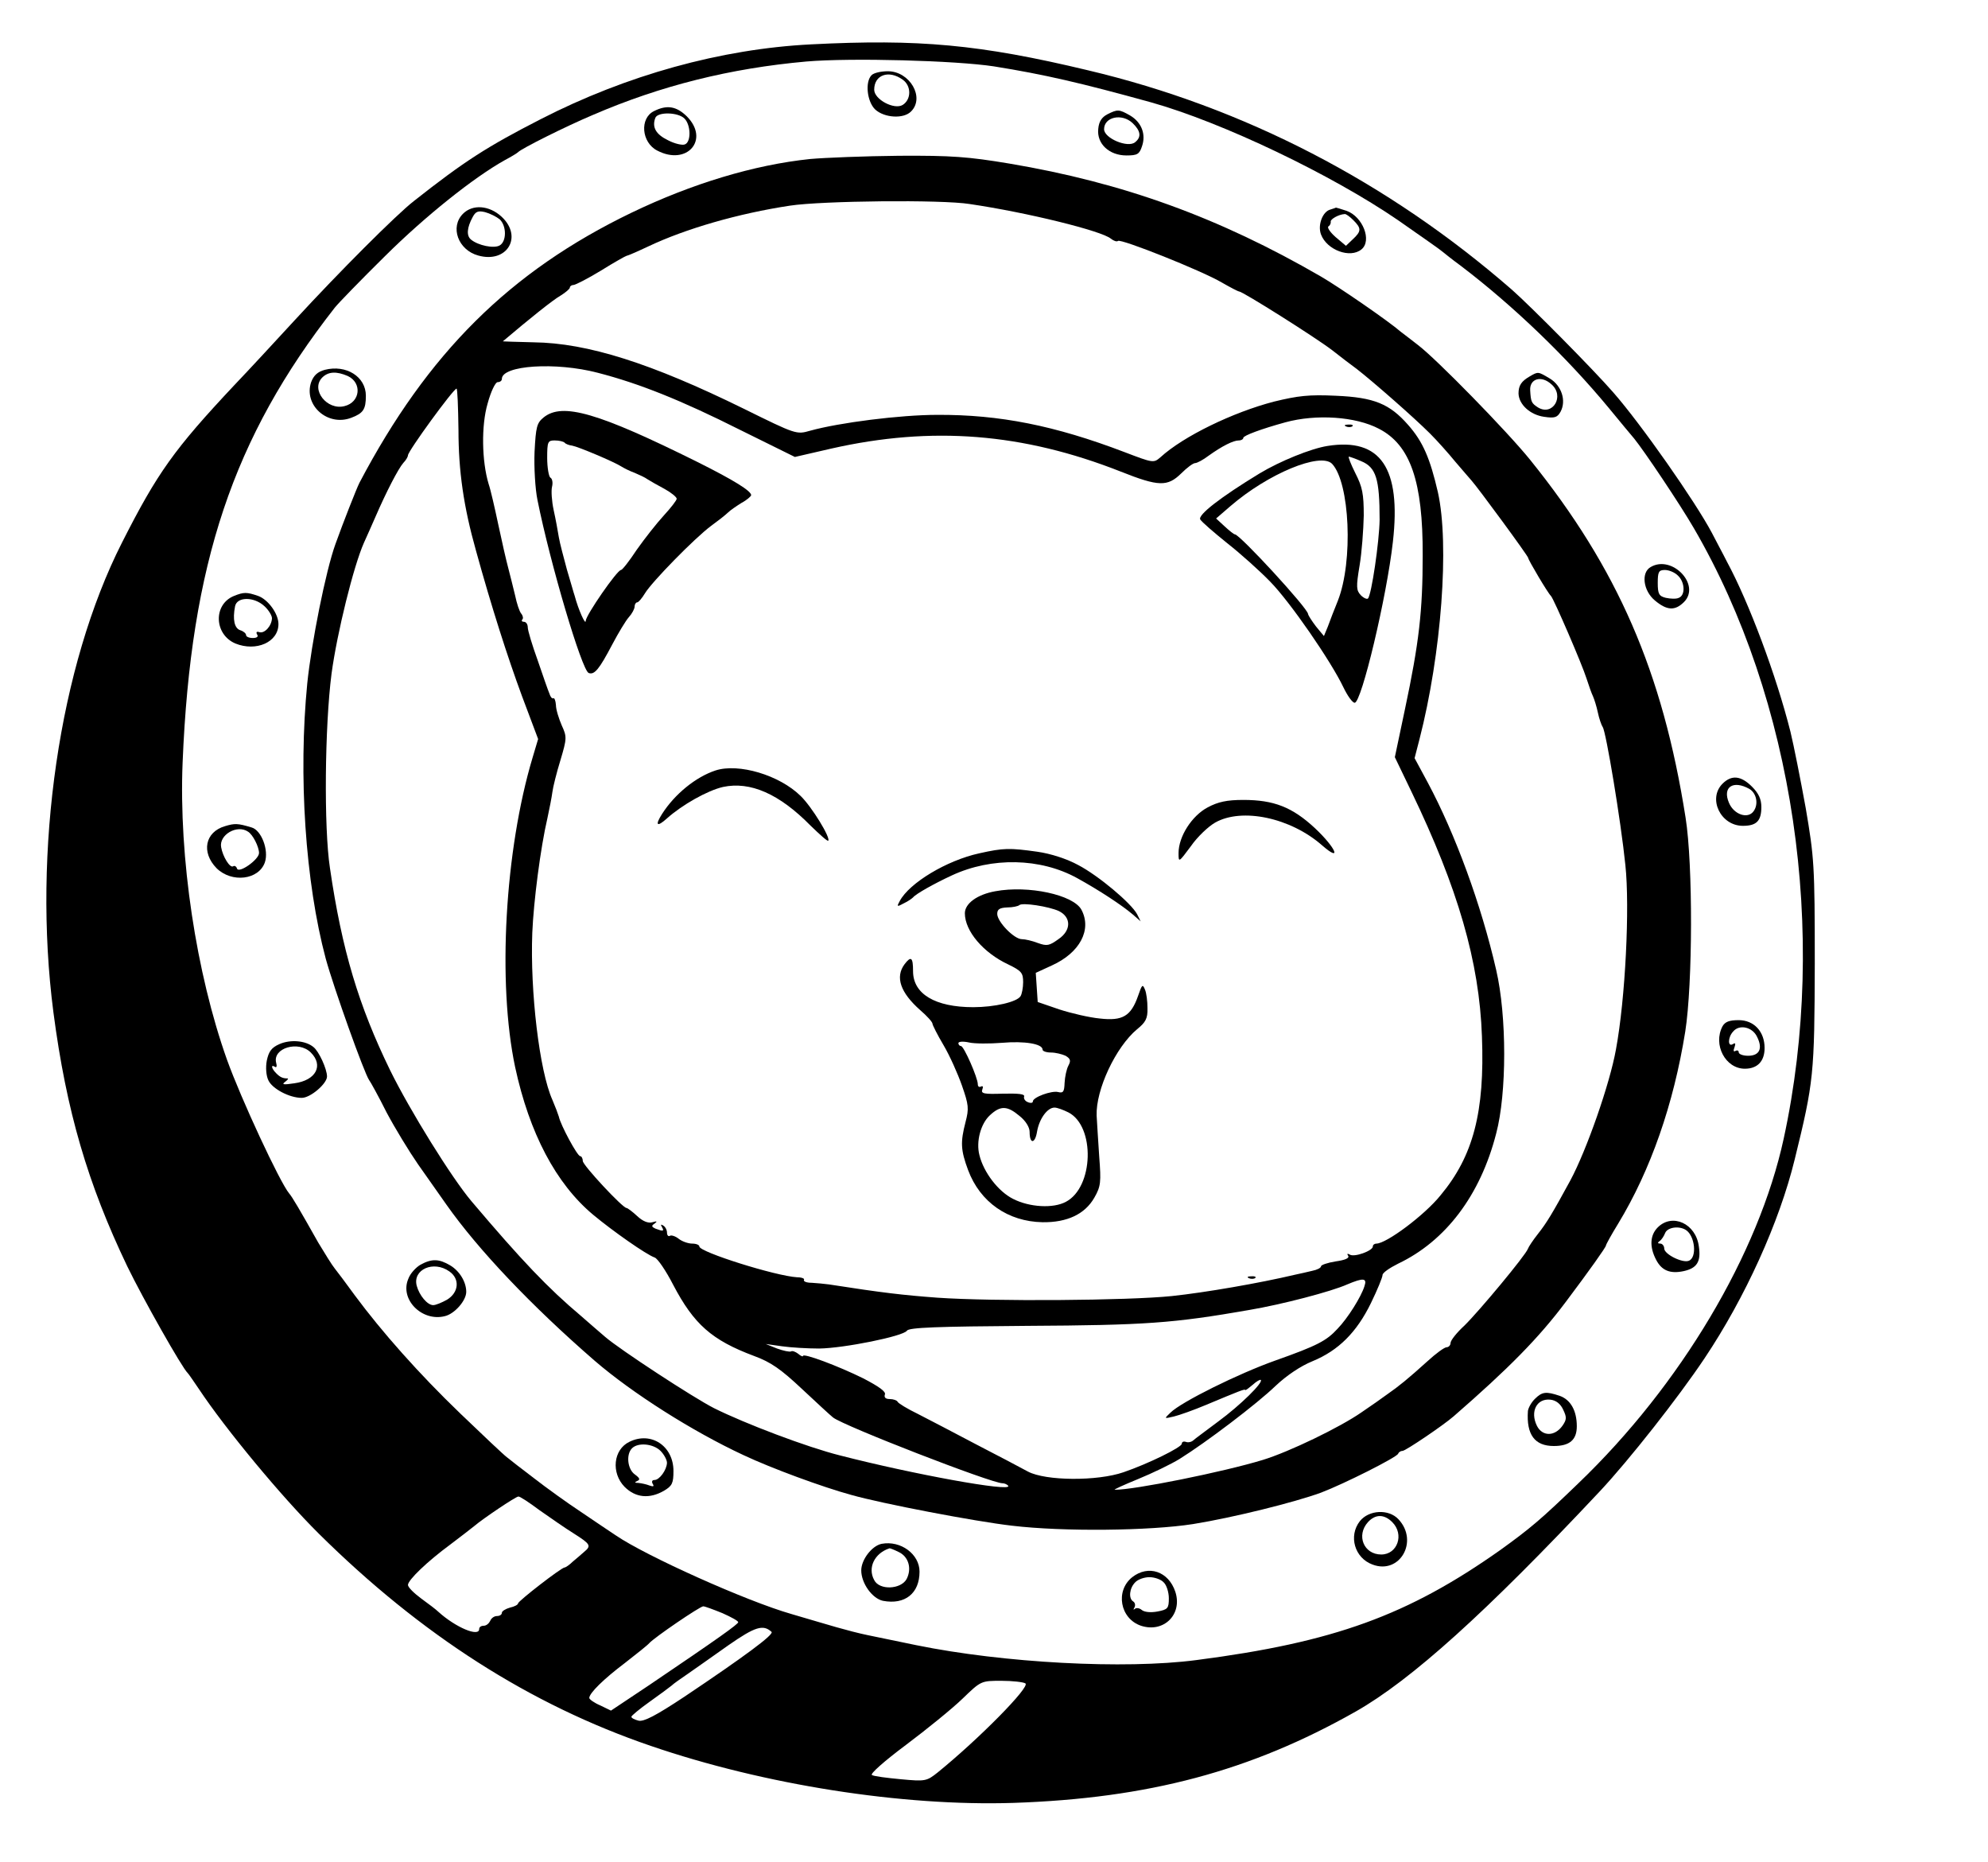 <?xml version="1.0" standalone="no"?>
<!DOCTYPE svg PUBLIC "-//W3C//DTD SVG 20010904//EN"
 "http://www.w3.org/TR/2001/REC-SVG-20010904/DTD/svg10.dtd">
<svg version="1.0" xmlns="http://www.w3.org/2000/svg"
 width="614pt" height="575pt" viewBox="0 0 614 575"
 preserveAspectRatio="xMidYMid meet">

<g transform="translate(0,575) scale(0.1,-0.1)"
fill="#000000" stroke="none">
<path d="M2505 5613 c-278 -14 -570 -95 -835 -231 -166 -85 -236 -130 -392
-253 -54 -42 -230 -218 -368 -368 -58 -63 -141 -153 -186 -200 -186 -198 -238
-271 -347 -486 -194 -382 -277 -952 -212 -1451 40 -305 106 -529 228 -784 48
-99 170 -315 187 -330 3 -3 18 -25 35 -50 81 -122 254 -331 369 -445 317 -314
654 -529 1026 -656 350 -120 776 -187 1120 -176 416 14 732 98 1057 282 171
97 402 305 754 680 90 96 242 289 323 410 126 188 232 422 279 615 59 240 61
262 62 605 0 305 -2 327 -28 480 -16 88 -37 194 -47 235 -44 175 -129 401
-196 525 -14 28 -36 68 -47 90 -51 96 -218 335 -305 434 -60 69 -253 264 -312
316 -382 333 -828 564 -1310 678 -334 80 -523 97 -855 80z m565 -68 c156 -25
268 -51 485 -111 221 -62 559 -224 763 -364 70 -49 132 -92 137 -97 6 -5 31
-25 57 -44 163 -124 328 -283 457 -439 34 -41 69 -84 78 -94 31 -38 141 -202
184 -276 309 -530 416 -1251 278 -1886 -77 -355 -318 -761 -634 -1064 -115
-111 -148 -139 -241 -206 -286 -202 -514 -285 -939 -340 -222 -29 -595 -9
-865 46 -58 12 -125 26 -150 31 -25 5 -67 16 -95 24 -27 8 -90 26 -140 41
-140 40 -451 180 -543 243 -15 10 -63 42 -107 72 -44 29 -109 76 -145 104 -36
27 -74 57 -84 65 -11 8 -75 69 -144 135 -129 124 -243 253 -326 365 -26 36
-54 73 -62 83 -9 11 -31 47 -51 80 -58 103 -81 142 -90 152 -29 35 -149 293
-192 413 -95 267 -149 624 -137 917 25 614 156 1004 470 1405 11 14 81 86 156
160 123 122 273 242 370 296 19 10 37 21 40 24 10 11 148 80 231 115 211 91
425 144 659 165 140 12 462 3 580 -15z m-1404 -4458 c33 -23 80 -56 106 -72
52 -33 55 -38 32 -57 -8 -7 -24 -21 -35 -30 -10 -10 -22 -18 -25 -18 -10 0
-144 -104 -144 -111 0 -4 -11 -10 -25 -13 -14 -4 -25 -11 -25 -16 0 -6 -7 -10
-15 -10 -9 0 -18 -7 -21 -15 -4 -8 -12 -15 -20 -15 -8 0 -14 -4 -14 -10 0 -26
-73 5 -126 53 -7 7 -31 25 -53 41 -23 17 -41 35 -41 42 0 15 59 72 131 125 29
22 63 48 74 57 27 23 128 91 136 91 4 1 33 -18 65 -42z m565 -318 c27 -12 49
-24 49 -28 0 -6 -60 -49 -276 -195 l-117 -78 -33 16 c-19 8 -34 19 -34 23 0
15 45 59 110 108 36 28 70 55 75 61 16 18 157 114 167 114 5 0 32 -10 59 -21z
m152 -58 c8 -8 -84 -76 -269 -200 -89 -59 -126 -78 -142 -74 -12 3 -22 8 -22
12 0 3 25 24 56 46 31 22 62 45 68 50 6 6 29 22 51 37 22 15 78 55 125 88 82
57 107 65 133 41z m784 -159 c16 -10 -144 -172 -271 -275 -34 -27 -38 -28
-113 -21 -43 4 -83 9 -90 13 -7 3 38 43 105 93 64 48 143 112 175 143 57 55
57 55 120 55 34 0 68 -4 74 -8z"/>
<path d="M2692 5518 c-21 -21 -14 -82 11 -106 28 -26 88 -30 111 -6 43 43 -4
124 -72 124 -21 0 -43 -5 -50 -12z m96 -14 c27 -19 27 -61 0 -78 -26 -16 -88
17 -88 47 0 46 45 62 88 31z"/>
<path d="M2020 5407 c-45 -22 -39 -97 10 -122 92 -48 163 34 91 106 -32 31
-61 36 -101 16z m94 -23 c20 -20 21 -73 1 -80 -8 -3 -31 2 -52 13 -37 18 -50
40 -39 69 7 19 70 18 90 -2z"/>
<path d="M3420 5397 c-17 -9 -26 -22 -28 -45 -5 -46 34 -82 87 -82 34 0 40 4
48 28 13 37 -1 74 -36 95 -35 20 -39 20 -71 4z m78 -27 c25 -24 28 -43 8 -59
-22 -19 -96 12 -96 40 0 38 55 50 88 19z"/>
<path d="M2502 5259 c-173 -18 -365 -76 -552 -166 -375 -181 -629 -433 -840
-834 -9 -18 -50 -122 -74 -189 -30 -83 -74 -304 -87 -430 -28 -284 -6 -614 57
-850 25 -91 119 -354 134 -375 4 -5 29 -50 54 -100 26 -49 70 -121 97 -160 27
-38 67 -95 88 -125 98 -139 262 -312 458 -482 116 -100 302 -218 459 -291 87
-41 245 -99 333 -123 95 -27 383 -82 496 -95 159 -19 426 -16 560 5 124 20
313 67 395 97 71 27 234 109 238 120 2 5 8 9 14 9 9 0 126 79 158 107 169 147
262 241 346 353 73 97 124 169 124 174 0 3 17 34 38 68 100 165 171 368 207
593 23 147 24 515 1 660 -71 451 -210 770 -480 1105 -71 88 -290 312 -347 355
-22 17 -45 35 -52 40 -39 34 -192 139 -247 171 -316 183 -612 290 -963 349
-126 21 -178 25 -340 24 -106 -1 -230 -6 -275 -10z m493 -139 c177 -26 408
-83 436 -107 9 -7 18 -10 22 -7 8 8 259 -92 320 -128 26 -15 51 -28 54 -28 11
0 236 -142 287 -181 28 -22 62 -48 76 -58 49 -38 176 -149 227 -200 21 -21 56
-60 78 -87 22 -26 45 -52 50 -58 19 -21 175 -233 175 -239 0 -6 61 -109 70
-117 9 -9 97 -213 110 -255 7 -22 16 -47 20 -55 4 -9 11 -31 15 -50 4 -19 11
-39 15 -45 10 -13 56 -289 70 -426 14 -130 0 -413 -29 -569 -19 -107 -91 -312
-141 -405 -55 -101 -73 -131 -100 -165 -15 -19 -29 -40 -31 -46 -7 -20 -151
-193 -196 -237 -24 -22 -43 -46 -43 -54 0 -7 -6 -13 -12 -13 -7 0 -34 -20 -59
-43 -61 -55 -88 -77 -124 -102 -16 -12 -52 -37 -80 -56 -66 -46 -223 -122
-305 -147 -121 -37 -399 -93 -457 -92 -5 0 28 15 72 33 44 18 102 46 128 62
82 51 239 170 297 226 34 32 77 61 114 76 80 33 136 89 180 179 20 41 36 80
36 87 0 7 22 22 48 35 147 70 254 211 303 402 33 124 33 363 0 505 -46 201
-126 419 -211 578 l-41 76 15 58 c68 264 93 602 57 763 -24 104 -46 156 -92
208 -57 65 -105 85 -223 90 -83 4 -117 0 -191 -18 -127 -33 -280 -107 -351
-172 -21 -18 -22 -18 -111 16 -215 82 -386 116 -578 115 -115 0 -303 -24 -393
-49 -42 -12 -43 -12 -205 68 -285 140 -482 203 -649 205 -53 1 -96 3 -95 3 85
72 155 128 178 141 16 10 29 21 29 25 0 4 5 8 11 8 6 0 45 20 86 45 40 25 76
45 78 45 3 0 33 13 67 29 116 55 279 102 438 126 99 15 468 19 555 5z m-1149
-521 c128 -33 258 -85 439 -176 l170 -84 113 26 c310 70 591 48 893 -71 118
-47 145 -47 187 -6 18 18 37 32 43 32 6 0 25 10 42 23 42 30 76 47 93 47 8 0
14 4 14 8 0 7 57 28 130 48 95 26 217 18 289 -20 97 -50 136 -163 135 -391 0
-171 -11 -269 -55 -476 l-31 -147 51 -106 c144 -299 210 -526 218 -756 9 -234
-27 -370 -128 -491 -49 -61 -167 -149 -198 -149 -6 0 -11 -4 -11 -9 0 -13 -57
-34 -71 -25 -7 4 -10 3 -5 -4 4 -7 -10 -13 -39 -17 -25 -4 -45 -11 -45 -15 0
-5 -12 -11 -27 -14 -16 -4 -39 -9 -53 -12 -110 -26 -277 -55 -381 -66 -136
-14 -551 -17 -724 -5 -107 8 -168 15 -335 41 -14 2 -38 4 -53 5 -16 0 -26 4
-24 9 3 4 -7 8 -21 8 -67 4 -302 78 -302 95 0 5 -10 9 -22 9 -13 0 -32 7 -42
15 -10 8 -23 12 -27 9 -5 -3 -9 2 -9 10 0 8 -5 18 -12 22 -7 4 -8 3 -4 -4 8
-14 5 -15 -19 -6 -13 6 -14 9 -3 16 9 7 7 8 -7 4 -13 -4 -30 3 -47 19 -15 14
-30 25 -33 25 -12 0 -135 132 -135 145 0 8 -4 15 -8 15 -9 0 -61 97 -66 122
-2 7 -11 31 -20 52 -40 89 -69 334 -62 516 4 95 25 261 47 355 6 28 13 63 15
79 2 16 13 60 25 99 20 67 20 72 4 107 -9 21 -18 49 -18 63 -1 14 -5 23 -8 21
-4 -2 -9 4 -12 14 -4 9 -20 55 -36 102 -17 47 -31 93 -31 103 0 9 -5 17 -12
17 -6 0 -8 3 -5 7 4 3 2 12 -3 18 -6 7 -14 32 -19 56 -6 24 -15 62 -21 84 -6
22 -20 83 -31 135 -11 52 -24 109 -30 126 -21 70 -23 180 -3 248 10 37 24 66
31 66 7 0 13 4 13 10 0 42 166 53 296 19z m-430 -176 c0 -128 16 -238 54 -373
48 -174 97 -327 142 -449 l50 -133 -17 -57 c-86 -287 -109 -696 -54 -956 44
-204 126 -360 241 -456 60 -50 164 -123 190 -132 9 -3 35 -41 57 -84 64 -122
119 -171 250 -220 52 -19 83 -41 147 -101 45 -42 88 -82 97 -89 33 -26 489
-203 523 -203 7 0 15 -4 18 -8 12 -20 -295 36 -520 94 -100 25 -293 98 -389
146 -63 32 -291 181 -336 220 -15 13 -49 42 -75 65 -101 85 -183 171 -338 354
-61 72 -190 280 -251 404 -97 199 -149 371 -186 625 -19 124 -16 438 5 600 17
126 68 332 100 404 8 17 24 54 36 81 32 74 70 148 86 166 8 8 14 19 14 23 0
13 140 205 150 206 3 0 5 -57 6 -127z m2798 -2645 c-10 -32 -51 -98 -83 -131
-34 -37 -62 -52 -192 -98 -113 -40 -291 -128 -324 -161 -20 -19 -20 -19 10
-12 17 4 62 20 100 36 103 43 120 50 121 46 1 -2 11 6 23 16 12 11 23 17 25
15 8 -8 -63 -78 -131 -128 -37 -28 -73 -54 -78 -59 -6 -5 -16 -7 -23 -4 -6 2
-12 0 -12 -6 0 -11 -104 -62 -180 -88 -81 -28 -240 -27 -295 2 -22 12 -94 50
-160 84 -66 35 -147 77 -180 94 -33 16 -61 33 -63 38 -2 4 -13 8 -24 8 -13 0
-18 5 -15 14 4 9 -19 25 -67 50 -77 38 -186 79 -186 69 0 -3 -7 0 -15 7 -8 6
-18 10 -22 7 -4 -2 -24 2 -43 9 l-35 14 50 -7 c28 -4 79 -7 115 -7 77 1 260
38 271 55 6 10 94 13 371 15 366 2 451 8 686 49 101 17 254 57 303 79 50 21
62 20 53 -6z"/>
<path d="M1679 4461 c-21 -17 -24 -29 -28 -106 -2 -48 2 -115 9 -149 40 -199
137 -525 158 -534 18 -7 33 12 73 88 19 36 42 74 51 84 10 11 18 26 18 33 0 7
4 13 8 13 4 0 15 13 24 28 21 35 153 170 204 208 22 16 45 34 52 41 7 7 26 20
42 30 17 9 30 21 30 24 0 13 -53 46 -165 102 -308 153 -418 185 -476 138z m65
-78 c3 -4 14 -8 23 -9 18 -3 130 -50 153 -65 8 -5 26 -14 40 -19 14 -6 32 -14
40 -20 8 -5 32 -19 53 -30 20 -11 37 -25 37 -30 0 -5 -18 -28 -40 -52 -22 -24
-59 -71 -83 -105 -23 -35 -45 -63 -49 -63 -12 0 -108 -139 -109 -157 0 -16
-23 35 -34 77 -3 8 -13 45 -24 81 -10 37 -22 82 -25 100 -3 19 -10 57 -16 84
-6 28 -8 60 -5 72 3 12 1 25 -5 28 -5 3 -10 31 -10 61 0 50 2 54 23 54 13 0
27 -3 31 -7z"/>
<path d="M4158 4433 c7 -3 16 -2 19 1 4 3 -2 6 -13 5 -11 0 -14 -3 -6 -6z"/>
<path d="M4100 4373 c-51 -8 -147 -47 -210 -85 -120 -73 -191 -128 -183 -142
5 -8 42 -40 83 -73 42 -33 101 -86 133 -119 61 -62 188 -246 226 -326 13 -27
28 -48 35 -48 21 0 99 327 118 497 26 228 -38 322 -202 296z m104 -47 c46 -19
57 -54 57 -181 -1 -67 -25 -232 -36 -243 -3 -3 -13 1 -22 10 -14 15 -15 25 -4
91 7 41 12 111 13 155 0 67 -4 88 -26 131 -14 28 -23 51 -20 51 2 0 20 -6 38
-14z m-90 -8 c55 -58 66 -301 18 -423 -11 -27 -25 -63 -31 -80 l-12 -29 -24
29 c-13 17 -24 34 -25 39 0 17 -211 246 -226 246 -3 0 -17 11 -32 25 l-26 24
44 38 c117 101 278 167 314 131z"/>
<path d="M2210 3371 c-61 -20 -126 -73 -165 -134 -23 -36 -16 -42 15 -14 47
42 125 86 173 97 84 18 174 -21 271 -120 28 -27 51 -48 54 -46 8 9 -51 105
-85 138 -66 65 -192 102 -263 79z"/>
<path d="M3730 3257 c-49 -26 -90 -90 -90 -141 0 -30 0 -30 38 21 20 29 54 61
75 73 83 47 233 15 330 -70 63 -55 43 -8 -22 53 -70 65 -127 87 -221 87 -51 0
-78 -6 -110 -23z"/>
<path d="M3024 3115 c-100 -22 -215 -91 -245 -147 -10 -18 -9 -19 13 -7 13 6
25 15 28 18 9 11 64 42 120 68 123 57 273 54 386 -8 69 -38 139 -84 173 -113
l24 -21 -11 22 c-18 34 -119 119 -182 152 -35 19 -84 35 -126 41 -86 12 -104
12 -180 -5z"/>
<path d="M3074 2998 c-56 -10 -94 -38 -94 -68 0 -55 57 -122 134 -158 41 -20
46 -26 46 -55 0 -17 -4 -37 -8 -43 -11 -18 -81 -34 -146 -34 -118 0 -186 41
-186 111 0 43 -6 48 -26 22 -30 -40 -13 -88 48 -142 21 -18 38 -37 38 -42 0
-4 15 -34 34 -66 19 -32 44 -88 57 -125 21 -60 22 -71 11 -113 -16 -62 -15
-86 8 -148 37 -99 123 -159 230 -161 76 -1 131 25 160 76 20 35 21 48 15 126
-3 48 -7 105 -8 127 -3 80 59 212 125 267 26 21 33 33 32 65 0 21 -3 47 -8 58
-7 17 -9 15 -21 -20 -22 -63 -48 -78 -118 -70 -32 3 -88 16 -125 28 l-67 23
-3 45 -3 45 50 23 c86 39 124 110 91 172 -25 46 -164 76 -266 57z m196 -61
c39 -19 39 -60 -1 -87 -28 -20 -35 -22 -63 -12 -18 7 -40 12 -50 12 -24 0 -76
54 -76 78 0 14 7 19 31 20 17 0 34 4 37 7 9 9 91 -4 122 -18z m-175 -407 c69
6 125 -3 125 -21 0 -5 12 -9 26 -9 14 0 34 -5 45 -10 15 -9 17 -15 9 -30 -6
-11 -11 -35 -12 -54 -1 -27 -4 -32 -20 -28 -20 5 -78 -16 -78 -29 0 -5 -7 -6
-16 -2 -8 3 -13 11 -11 17 3 8 -17 10 -65 9 -59 -2 -69 0 -64 13 3 8 2 12 -4
9 -6 -3 -10 0 -10 7 0 20 -43 118 -52 118 -4 0 -8 4 -8 9 0 5 15 6 33 2 17 -4
64 -4 102 -1z m54 -226 c19 -15 31 -35 31 -49 0 -39 17 -37 23 1 7 40 32 74
54 74 8 0 27 -7 43 -15 83 -43 78 -231 -8 -276 -39 -21 -112 -17 -163 9 -46
23 -91 82 -104 135 -11 42 4 97 32 123 33 31 54 30 92 -2z"/>
<path d="M3858 1803 c7 -3 16 -2 19 1 4 3 -2 6 -13 5 -11 0 -14 -3 -6 -6z"/>
<path d="M1430 5090 c-41 -41 -15 -112 47 -129 89 -25 139 58 72 120 -38 35
-89 39 -119 9z m113 -17 c22 -20 22 -69 0 -81 -18 -10 -66 0 -88 18 -15 12
-13 37 5 70 9 17 17 20 38 15 15 -4 35 -14 45 -22z"/>
<path d="M4109 5103 c-24 -6 -40 -48 -29 -77 18 -48 90 -75 125 -46 33 27 4
101 -46 119 -18 6 -32 10 -33 10 -1 -1 -8 -3 -17 -6z m71 -33 c25 -25 25 -34
-2 -59 l-21 -20 -32 27 c-17 15 -27 30 -22 33 5 3 8 10 7 15 -1 7 24 22 43 23
4 1 16 -8 27 -19z"/>
<path d="M1003 4608 c-22 -6 -34 -17 -42 -38 -24 -71 51 -138 124 -110 37 14
45 26 45 68 0 59 -61 97 -127 80z m71 -19 c45 -21 39 -81 -10 -93 -54 -14
-105 51 -69 88 19 19 44 20 79 5z"/>
<path d="M4725 4588 c-26 -15 -35 -28 -35 -53 1 -34 36 -66 79 -72 33 -5 41
-2 51 16 18 34 3 80 -33 102 -37 22 -36 22 -62 7z m67 -25 c41 -36 4 -99 -42
-71 -20 13 -22 17 -24 53 -2 36 35 47 66 18z"/>
<path d="M5098 3999 c-30 -17 -23 -73 13 -103 37 -31 62 -33 90 -5 53 53 -37
147 -103 108z m84 -26 c22 -20 24 -61 3 -69 -8 -4 -26 -3 -40 0 -21 5 -25 12
-25 46 0 34 3 40 22 40 12 0 30 -7 40 -17z"/>
<path d="M723 3910 c-65 -26 -62 -119 4 -147 64 -26 133 4 133 60 0 32 -32 76
-63 87 -35 12 -44 12 -74 0z m94 -32 c13 -12 23 -29 23 -37 -1 -24 -23 -48
-39 -43 -8 3 -11 0 -7 -7 5 -7 -1 -11 -13 -11 -12 0 -21 4 -21 9 0 5 -8 12
-18 15 -18 6 -24 33 -16 74 6 30 59 30 91 0z"/>
<path d="M5320 3330 c-46 -46 -6 -130 63 -130 42 0 57 15 57 58 0 24 -8 42
-29 63 -34 34 -63 37 -91 9z m83 -16 c22 -13 29 -47 13 -69 -18 -25 -61 -10
-76 26 -21 49 13 71 63 43z"/>
<path d="M695 3199 c-62 -18 -74 -81 -26 -130 47 -46 130 -36 149 18 13 38
-11 100 -41 108 -43 13 -52 13 -82 4z m71 -17 c15 -9 34 -47 34 -66 0 -20 -62
-64 -68 -48 -2 7 -8 10 -12 7 -10 -6 -32 30 -37 59 -7 38 49 71 83 48z"/>
<path d="M5320 2581 c-30 -57 9 -131 69 -131 39 0 61 23 61 64 0 51 -33 86
-80 86 -29 0 -42 -5 -50 -19z m107 -33 c18 -36 7 -58 -28 -58 -16 0 -29 5 -29
11 0 5 -4 7 -10 4 -6 -4 -7 1 -3 11 4 12 3 15 -5 10 -16 -10 -16 21 1 39 19
23 60 14 74 -17z"/>
<path d="M863 2526 c-25 -11 -33 -23 -39 -51 -4 -21 -2 -47 5 -61 12 -26 65
-54 103 -54 27 0 78 44 78 66 0 23 -25 78 -42 91 -24 20 -71 24 -105 9z m97
-26 c40 -40 16 -86 -51 -95 -33 -5 -40 -4 -29 4 8 6 12 11 8 11 -15 0 -23 4
-35 16 -15 15 -17 28 -4 20 5 -4 7 2 4 12 -12 46 69 70 107 32z"/>
<path d="M5120 1960 c-24 -24 -26 -60 -5 -100 17 -33 43 -44 85 -35 41 9 54
29 47 76 -9 71 -82 104 -127 59z m87 -8 c28 -18 35 -85 9 -95 -19 -8 -76 20
-76 38 0 8 -6 15 -12 15 -9 0 -9 3 -2 8 6 4 13 15 17 25 7 17 42 23 64 9z"/>
<path d="M1299 1845 c-14 -8 -32 -27 -38 -44 -27 -63 42 -133 113 -115 30 7
66 48 66 75 0 31 -21 65 -50 82 -34 20 -56 21 -91 2z m89 -21 c33 -23 29 -65
-7 -87 -16 -9 -35 -17 -43 -17 -18 0 -43 30 -51 60 -13 50 52 79 101 44z"/>
<path d="M4740 1430 c-11 -11 -20 -28 -21 -37 -5 -73 21 -108 80 -108 49 0 71
19 71 61 0 48 -19 82 -53 94 -42 14 -54 13 -77 -10z m88 -33 c11 -23 11 -30
-2 -49 -24 -34 -62 -34 -79 -1 -22 44 -1 86 42 81 17 -2 31 -13 39 -31z"/>
<path d="M1944 1298 c-50 -24 -57 -96 -15 -139 34 -34 77 -38 122 -12 25 15
29 23 29 61 0 77 -69 123 -136 90z m96 -28 c11 -11 20 -28 20 -37 -1 -22 -23
-53 -39 -53 -7 0 -9 -5 -5 -12 5 -8 2 -9 -10 -5 -10 4 -25 7 -34 8 -12 0 -13
2 -4 6 10 4 8 9 -7 20 -23 16 -28 62 -9 81 19 19 66 14 88 -8z"/>
<path d="M4200 1053 c-36 -46 -16 -114 39 -134 84 -32 144 72 80 140 -30 32
-91 29 -119 -6z m100 -3 c38 -38 16 -100 -34 -100 -54 0 -78 59 -41 100 23 25
50 25 75 0z"/>
<path d="M2723 983 c-30 -6 -63 -49 -63 -82 0 -40 34 -87 67 -94 68 -13 113
23 113 90 0 54 -58 97 -117 86z m52 -25 c31 -14 42 -51 25 -84 -18 -32 -84
-35 -100 -3 -21 38 1 83 47 98 1 1 14 -4 28 -11z"/>
<path d="M3497 880 c-53 -42 -38 -128 27 -150 70 -23 129 35 106 105 -21 63
-83 84 -133 45z m97 -16 c9 -8 16 -31 16 -49 0 -31 -3 -35 -35 -41 -21 -4 -41
-2 -49 5 -7 6 -17 7 -21 3 -5 -4 -5 -2 -1 5 3 6 2 14 -4 18 -15 9 -12 41 6 59
8 9 28 16 44 16 16 0 36 -7 44 -16z"/>
</g>
</svg>
